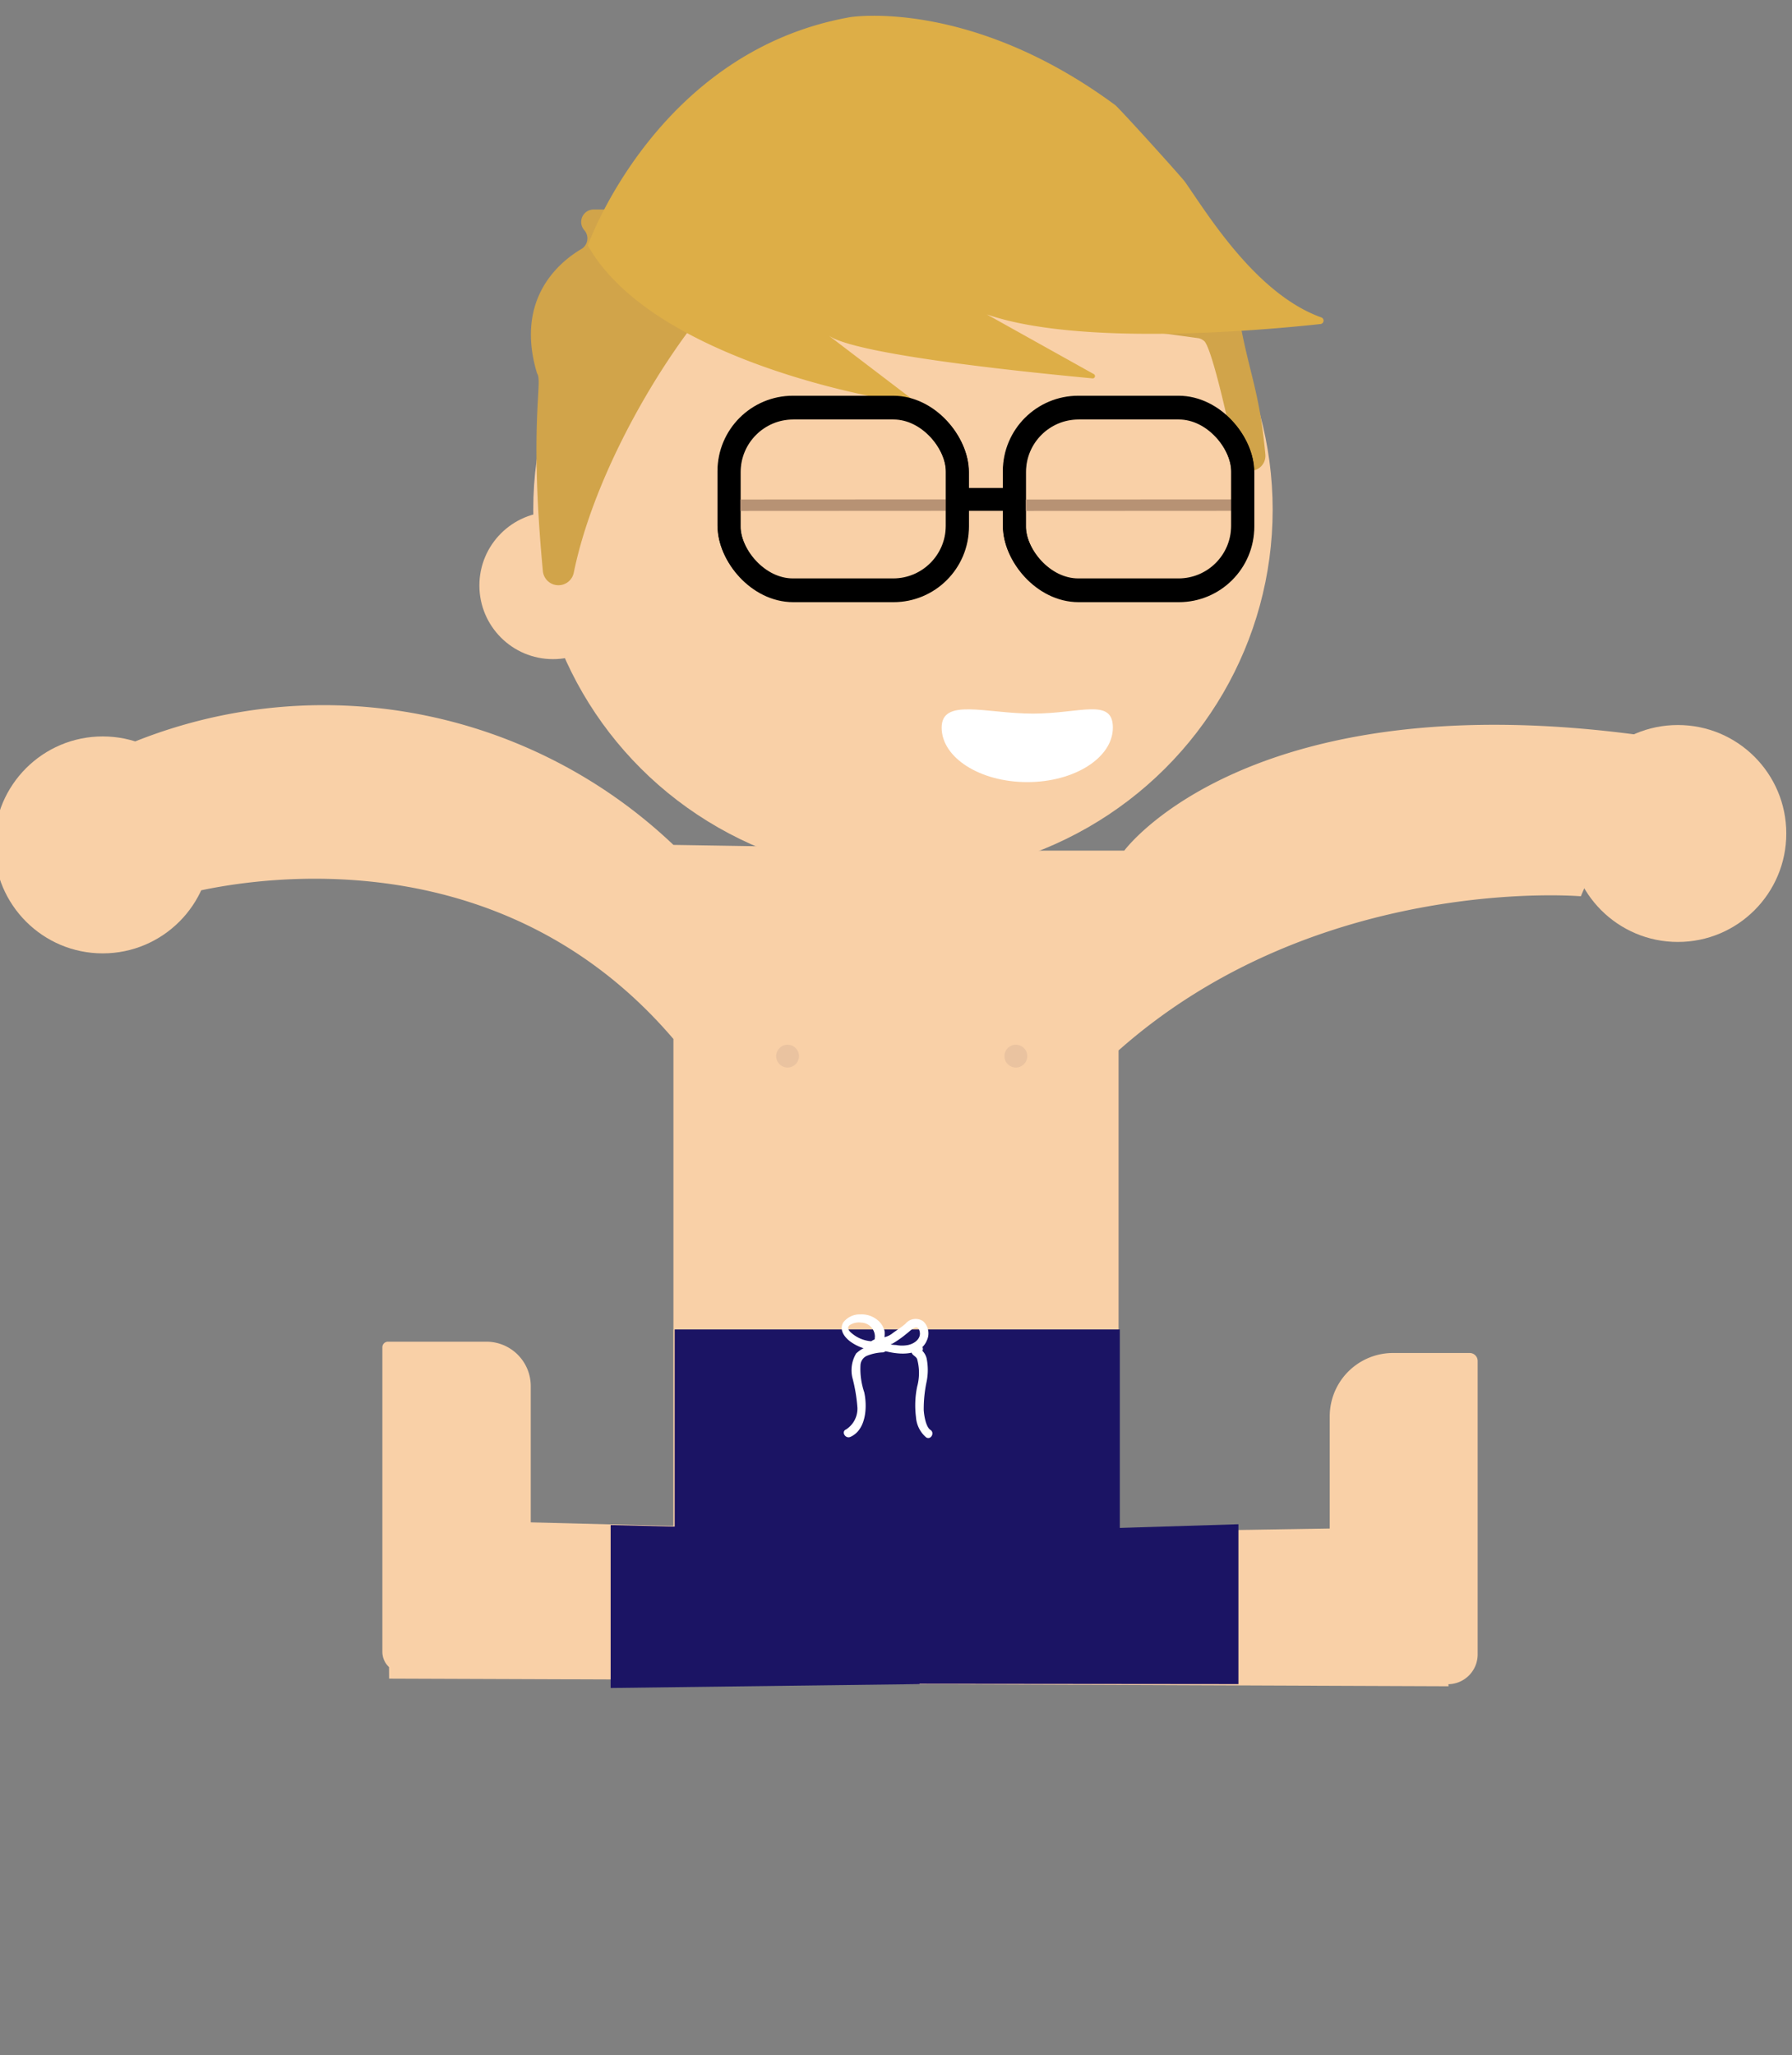 <svg viewBox="0 0 157 180" xmlns="http://www.w3.org/2000/svg"><rect x="0" y="0" width="157" height="180" fill="#808080" stroke="none"/><path d="m34.09 147.02-.08-14 45.44 1.15.61 13.02z" fill="#f9d0a7"/><path d="m125.99 133.72.92 13.97-48.41-.19-1-13z" fill="#f9d0a7"/><path d="m108.5 133.5v14l-30.51-.03-1-13z" fill="#1b1464"/><g fill="#f9d0a7"><path d="m98 92v44h-39v-45c-17.5-20.5-43.5-12.5-43.5-12.5l-5-13a44.49 44.49 0 0 1 48.5 8.5l31.5.5h8s11-15 46-10l-6 14s-23-2-40.5 13.5"/><circle cx="9" cy="74" r="9.5"/><circle cx="147" cy="73" r="9.5"/><ellipse cx="79.11" cy="44.64" rx="32.39" ry="32.14"/><circle cx="48.45" cy="51.28" r="6.45"/></g><path d="m97.5 63.73c0 2.63-3.36 4.77-7.5 4.77s-7.5-2.14-7.5-4.77 3.86-1.23 8-1.23 7-1.41 7 1.23z" fill="#fff"/><path d="m110.86 39.81c-.5-5.47-1.35-6.86-2.26-11.77a1.09 1.09 0 0 0 -.58-.78l-22.76-11.61a1 1 0 0 0 -.63-.11l-22.37 2.81h-10.26a1.09 1.09 0 0 0 -.81 1.81 1.08 1.08 0 0 1 -.24 1.64c-2.04 1.2-5.77 4.4-3.95 10.73a1.17 1.17 0 0 0 .09.24c.44.8-.73 4.45.47 17.23a1.37 1.37 0 0 0 2.71.15c2.09-10.15 9.62-21.75 14.05-25.73a1.06 1.06 0 0 1 .92-.23l39.76 5.43a1.08 1.08 0 0 1 .51.26c.54.51 1.72 5.17 2.76 10.3a1.31 1.31 0 0 0 2.59-.37z" fill="#d1a44a"/><path d="m80.09 35.32c-2.59-.17-22.91-3.74-28.59-13.82 0 0 6-17 23-20 0 0 10.46-1.7 23.2 7.7.37.28 5.86 6.35 6.12 6.73 1.92 2.73 6.2 9.82 11.94 11.87a.3.3 0 0 1 -.06.58c-5 .54-21 2-29.24-.84l9.36 5.22a.2.2 0 0 1 -.1.38c-4.14-.39-20.88-2-23.17-3.79l7.6 5.79a.1.1 0 0 1 -.06.18z" fill="#ddae47"/><path d="m59.12 116.44h39v20.06h-39z" fill="#1b1464" transform="matrix(-1 0 0 -1 157.23 252.94)"/><path d="m111.11 126.5h20.89a5.55 5.55 0 0 1 5.5 5.5v6.76a.7.7 0 0 1 -.7.7h-25.7a2.61 2.61 0 0 1 -2.61-2.61v-7.79a2.61 2.61 0 0 1 2.61-2.61z" fill="#f9d0a7" transform="matrix(0 -1 1 0 -10 256)"/><path d="m53.5 147.84v-14.27l26.44.65.62 13.28z" fill="#1b1464"/><path d="m27.33 125.5h26.67a.49.49 0 0 1 .49.49v8.62a3.89 3.89 0 0 1 -3.89 3.89h-23.27a1.83 1.83 0 0 1 -1.83-1.83v-9.34a1.83 1.83 0 0 1 1.83-1.83z" fill="#f9d0a7" transform="matrix(0 -1 1 0 -92 172)"/><circle cx="89" cy="92.5" fill="#eac3a0" r="1"/><circle cx="69" cy="92.5" fill="#eac3a0" r="1"/><path d="m77.32 117.7a3.19 3.19 0 0 0 -2.31.84 2.86 2.86 0 0 0 -.34 2.09 14.19 14.19 0 0 1 .45 2.67 2.16 2.16 0 0 1 -1 1.9c-.44.19-.06.84.38.65 1.4-.62 1.49-2.64 1.22-3.9a6.34 6.34 0 0 1 -.33-2.4.94.94 0 0 1 .63-.83 4.07 4.07 0 0 1 1.29-.27c.48 0 .48-.77 0-.75z" fill="#fff"/><path d="m80.32 118.45-.17-.08-.05-.46c.06-.11.09-.1 0 0l-.1.09a.5.5 0 0 0 -.14.38c0 .31.38.38.49.65a4.56 4.56 0 0 1 0 2.43 8.14 8.14 0 0 0 -.1 2.65 2.56 2.56 0 0 0 .89 1.78c.4.26.78-.39.38-.65s-.56-1.25-.59-1.74a11.53 11.53 0 0 1 .25-2.48 5.1 5.1 0 0 0 0-2.06 1.45 1.45 0 0 0 -.43-.71s-.09-.09-.14-.1-.17.43 0 .37a.44.44 0 0 0 .19-.19.36.36 0 0 0 -.06-.45.52.52 0 0 0 -.36-.14c-.48 0-.48.72 0 .75z" fill="#fff"/><path d="m76.45 117.48a3 3 0 0 1 -1.93-.8c-.2-.2-.33-.44-.06-.63a1.49 1.49 0 0 1 1-.21 1.23 1.23 0 0 1 1.19 1.26 1.08 1.08 0 0 0 1 1.26c1.22.3 3 .43 3.57-1a1.44 1.44 0 0 0 -.33-1.63 1.15 1.15 0 0 0 -1.56.21c-.38.33-.82.59-1.21.89a1.69 1.69 0 0 1 -.9.32 2 2 0 0 0 -1 .4c-.38.29 0 .94.38.65s1.07-.27 1.61-.53a9.44 9.44 0 0 0 1.23-.87c.31-.23.92-.92 1.12-.24s-.46 1.13-1 1.24a2.7 2.7 0 0 1 -1.06 0c-.26 0-.93-.08-1-.36a1.19 1.19 0 0 1 0-.42 2.2 2.2 0 0 0 0-.44 1.85 1.85 0 0 0 -.43-.79 2.19 2.19 0 0 0 -1.69-.67 1.81 1.81 0 0 0 -1.51.72c-.37.65.13 1.29.63 1.66a4 4 0 0 0 2.15.76c.49 0 .48-.72 0-.75z" fill="#fff"/><g stroke-miterlimit="10"><g stroke="#000" stroke-width="2"><rect fill="#f9d0a7" height="16" rx="5.61" transform="matrix(-1 0 0 -1 147.77 87.48)" width="20" x="63.88" y="35.74"/><rect fill="#f9d0a7" height="16" rx="5.61" transform="matrix(-1 0 0 -1 197.77 87.48)" width="20" x="88.88" y="35.74"/><path d="m88.88 43.74h-5" fill="none"/></g><path d="m64.21 44.25 19.17-.01" stroke="#b79274"/><path d="m89.21 44.25 19.17-.01" stroke="#b79274"/><rect fill="none" height="16" rx="5.61" stroke="#000" stroke-width="2" transform="matrix(-1 0 0 -1 197.71 87.32)" width="20" x="88.85" y="35.66"/><rect fill="none" height="16" rx="5.61" stroke="#000" stroke-width="2" transform="matrix(-1 0 0 -1 147.71 87.32)" width="20" x="63.85" y="35.66"/></g></svg>